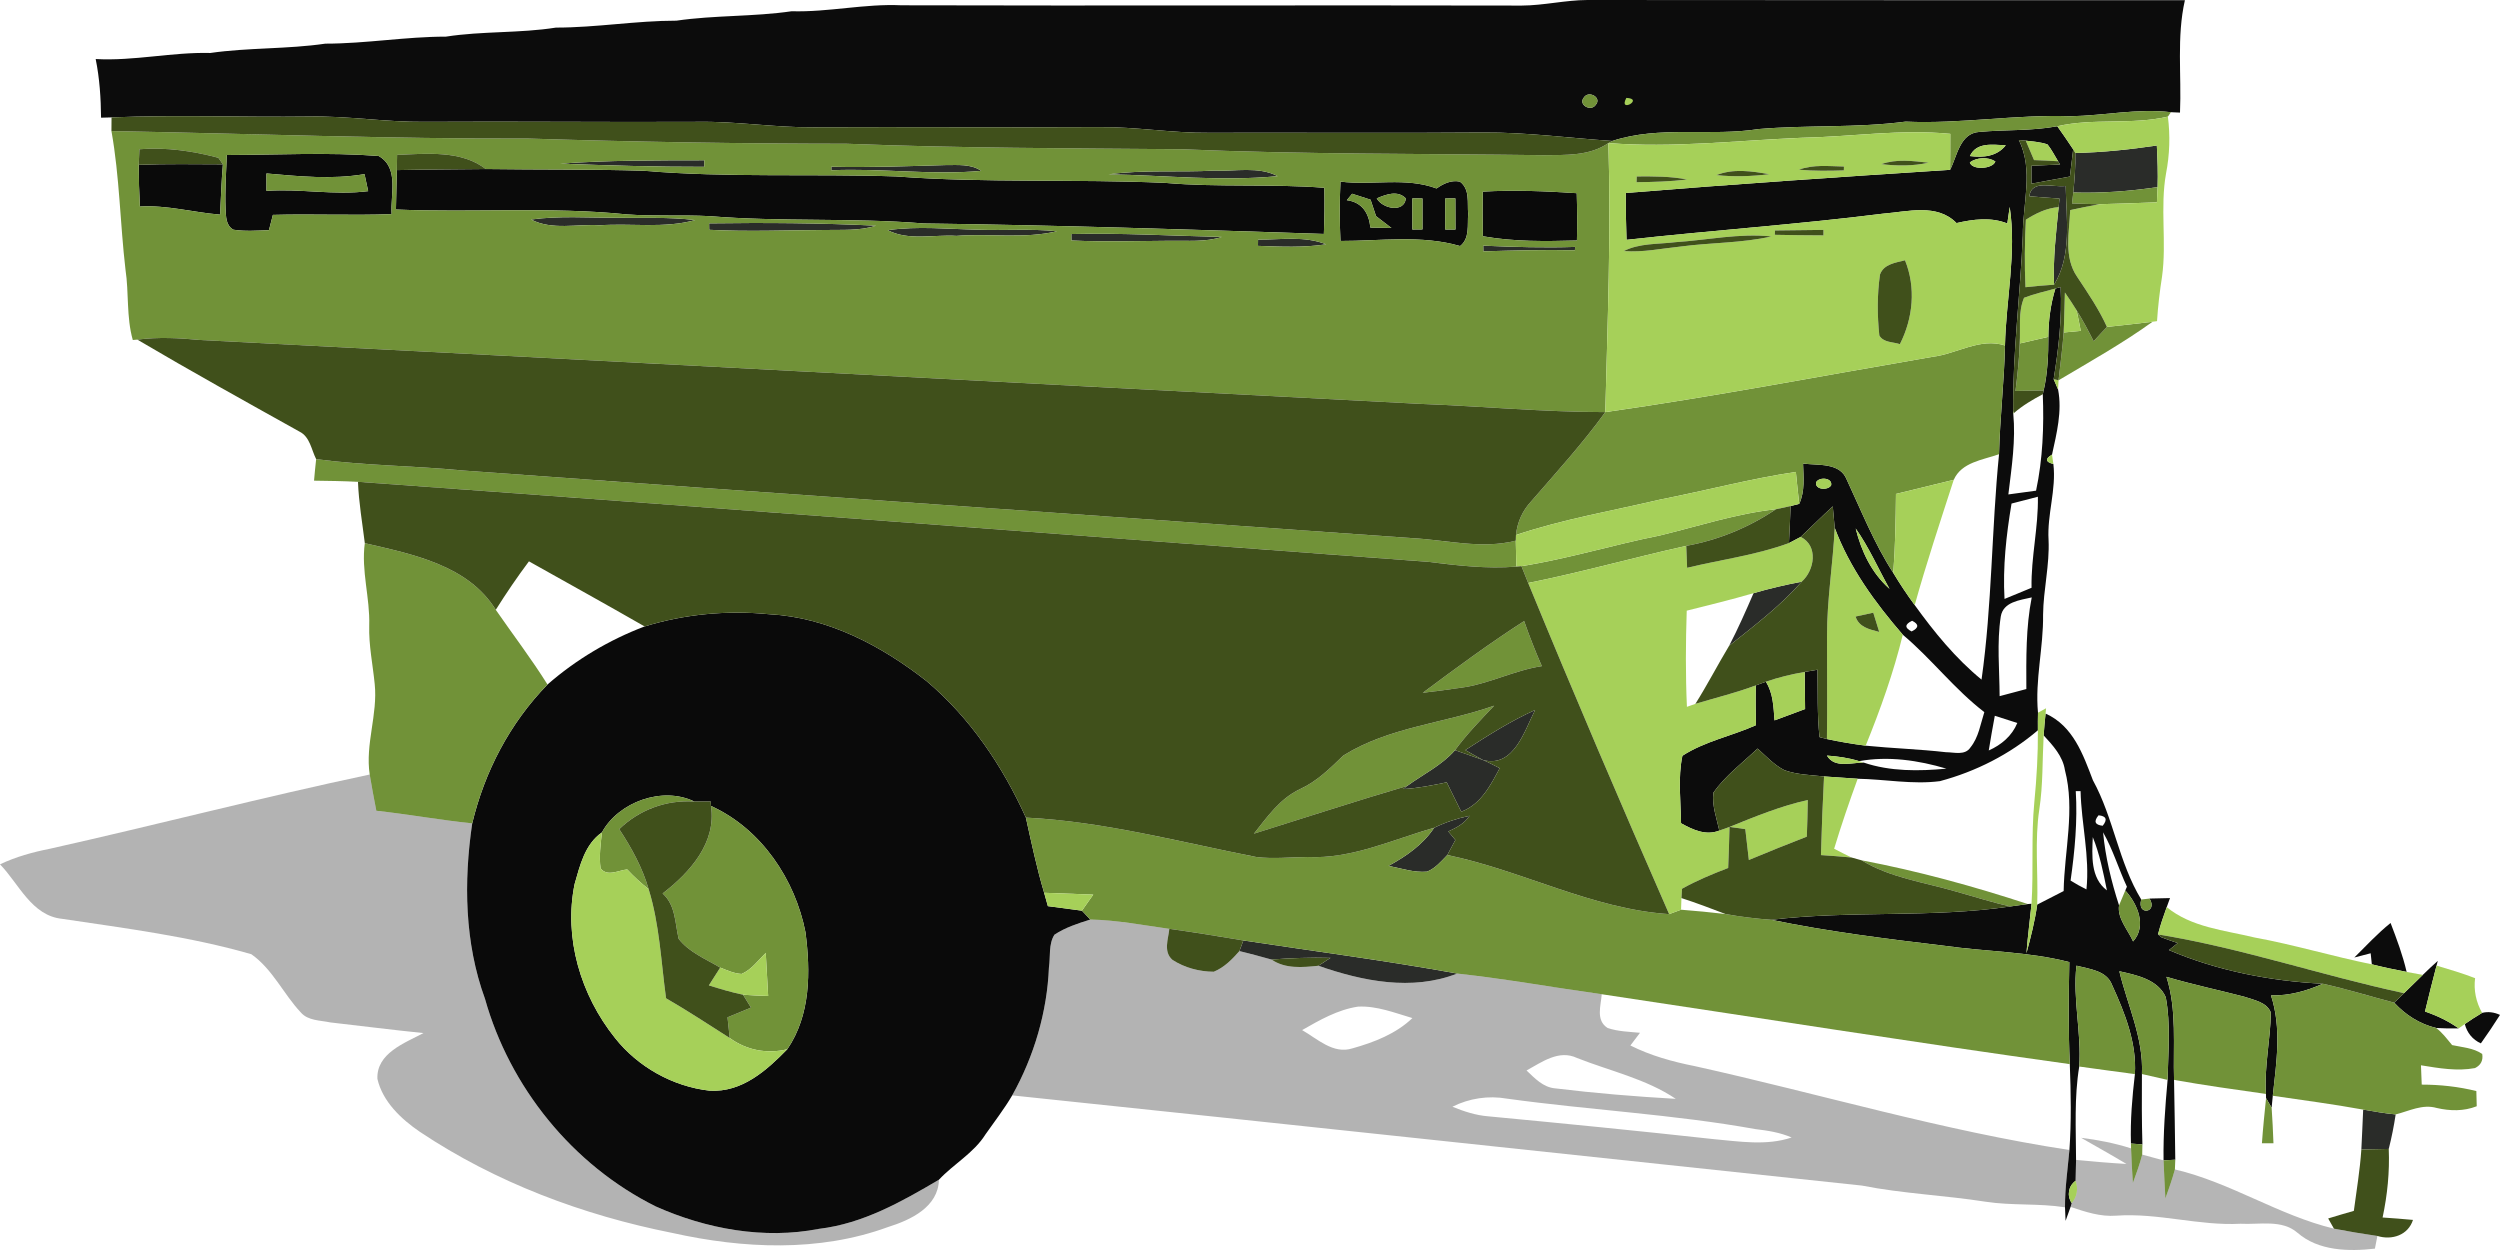 <svg width="26" height="13" viewBox="0 0 26 13" fill="none" xmlns="http://www.w3.org/2000/svg">
<path d="M15.826 0.058C16.055 0.057 16.28 0.001 16.509 0C18.58 0.003 20.651 0.001 22.723 0.002C22.636 0.386 22.689 0.781 22.672 1.171C22.648 1.17 22.601 1.168 22.578 1.167C22.228 1.126 21.883 1.203 21.535 1.209C20.961 1.189 20.392 1.291 19.818 1.265C19.311 1.332 18.8 1.299 18.292 1.342C17.787 1.422 17.261 1.304 16.768 1.466C16.32 1.436 15.875 1.375 15.425 1.378C14.474 1.386 13.523 1.378 12.572 1.381C12.19 1.385 11.812 1.318 11.43 1.322C10.441 1.328 9.452 1.319 8.463 1.324C8.062 1.328 7.665 1.261 7.264 1.267C6.313 1.272 5.362 1.261 4.411 1.267C4.01 1.271 3.613 1.204 3.212 1.212C2.528 1.221 1.843 1.193 1.16 1.221C1.132 1.222 1.077 1.223 1.051 1.224C1.049 1.02 1.036 0.815 0.995 0.614C1.395 0.636 1.787 0.541 2.187 0.551C2.584 0.494 2.987 0.512 3.384 0.454C3.804 0.454 4.219 0.381 4.638 0.381C5.017 0.322 5.403 0.347 5.782 0.287C6.201 0.287 6.616 0.215 7.035 0.215C7.432 0.157 7.836 0.175 8.233 0.117C8.616 0.128 8.993 0.037 9.376 0.055C11.526 0.061 13.676 0.053 15.826 0.058ZM16.473 1.013C16.408 1.089 16.546 1.166 16.596 1.09C16.662 1.014 16.522 0.938 16.473 1.013ZM16.914 1.018C17.105 1.027 16.825 1.183 16.914 1.018Z" fill="#0C0C0C"/>
<path d="M20.585 1.372C20.855 1.347 21.127 1.363 21.396 1.313C21.451 1.392 21.508 1.471 21.561 1.553C21.55 1.647 21.538 1.741 21.527 1.836C21.394 1.86 21.26 1.885 21.127 1.91C21.127 1.863 21.127 1.77 21.127 1.724C21.226 1.719 21.325 1.715 21.425 1.711L21.404 1.677C21.368 1.618 21.337 1.556 21.294 1.502C21.221 1.477 21.143 1.472 21.068 1.463C21.05 1.461 21.014 1.457 20.996 1.456C21.151 1.77 21.036 2.116 21.037 2.448C21.013 3.057 20.93 3.666 20.937 4.276C20.937 4.282 20.938 4.296 20.938 4.302C20.964 4.578 20.922 4.852 20.889 5.125C20.889 5.13 20.887 5.138 20.887 5.142L20.888 5.142C20.983 5.13 21.079 5.116 21.175 5.103C21.245 4.773 21.258 4.436 21.245 4.1L21.254 4.061C21.296 3.878 21.303 3.69 21.303 3.503C21.304 3.334 21.326 3.164 21.376 3.001L21.43 2.985C21.447 3.306 21.409 3.626 21.358 3.943C21.37 3.97 21.392 4.025 21.404 4.051C21.448 4.277 21.389 4.508 21.341 4.728C21.267 4.772 21.272 4.804 21.355 4.826C21.387 5.091 21.289 5.35 21.305 5.615C21.317 5.876 21.251 6.132 21.248 6.392C21.253 6.734 21.163 7.069 21.195 7.412C21.194 7.472 21.193 7.533 21.194 7.595C20.901 7.845 20.549 8.024 20.175 8.124C19.892 8.161 19.605 8.104 19.32 8.099C19.203 8.091 19.087 8.083 18.97 8.075C18.831 8.06 18.689 8.057 18.558 8.01C18.45 7.955 18.367 7.864 18.279 7.785C18.122 7.933 17.945 8.066 17.82 8.242C17.802 8.377 17.853 8.508 17.881 8.638C17.74 8.694 17.605 8.629 17.483 8.562C17.48 8.328 17.449 8.091 17.497 7.86C17.729 7.709 18.01 7.655 18.262 7.542C18.26 7.404 18.257 7.265 18.261 7.128C18.286 7.119 18.339 7.1 18.365 7.09C18.442 7.21 18.444 7.356 18.455 7.492C18.561 7.452 18.667 7.413 18.773 7.374C18.772 7.245 18.77 7.117 18.769 6.988C18.802 6.982 18.869 6.97 18.902 6.965C18.906 7.198 18.898 7.433 18.923 7.666C18.942 7.671 18.98 7.681 19 7.686C19.133 7.715 19.267 7.737 19.403 7.755C19.681 7.783 19.96 7.791 20.238 7.823C20.324 7.823 20.436 7.86 20.493 7.773C20.578 7.668 20.597 7.53 20.637 7.406C20.325 7.167 20.089 6.853 19.789 6.601C19.5 6.267 19.235 5.903 19.081 5.489C19.075 5.415 19.068 5.34 19.061 5.266C18.947 5.37 18.839 5.479 18.727 5.584C18.696 5.6 18.635 5.632 18.605 5.648C18.612 5.52 18.618 5.391 18.622 5.263C18.644 5.257 18.689 5.246 18.712 5.24C18.773 5.108 18.756 4.961 18.752 4.821C18.91 4.842 19.136 4.808 19.206 4.988C19.359 5.315 19.492 5.653 19.69 5.958C19.759 6.073 19.833 6.184 19.913 6.293C20.116 6.574 20.336 6.845 20.608 7.068C20.718 6.291 20.712 5.504 20.79 4.724C20.799 4.346 20.844 3.971 20.852 3.593C20.863 3.113 20.973 2.631 20.901 2.152C20.893 2.209 20.884 2.267 20.876 2.324C20.706 2.256 20.522 2.28 20.348 2.32C20.145 2.113 19.84 2.202 19.584 2.222C18.697 2.334 17.804 2.396 16.916 2.494C16.91 2.332 16.908 2.169 16.908 2.007C18.031 1.915 19.156 1.839 20.281 1.766C20.355 1.623 20.382 1.385 20.585 1.372ZM20.487 1.623C20.627 1.641 20.768 1.627 20.86 1.511C20.723 1.506 20.557 1.475 20.487 1.623ZM20.486 1.689C20.509 1.773 20.726 1.758 20.752 1.679C20.676 1.63 20.558 1.636 20.486 1.689ZM18.888 5.015C18.871 5.094 19.011 5.104 19.044 5.047C19.06 4.968 18.92 4.957 18.888 5.015ZM18.862 5.131C18.891 5.16 18.891 5.16 18.862 5.131ZM20.92 5.237C20.865 5.565 20.828 5.896 20.847 6.229C20.941 6.19 21.034 6.152 21.128 6.113C21.122 5.795 21.2 5.484 21.194 5.166C21.103 5.19 21.012 5.213 20.92 5.237ZM19.299 5.496C19.357 5.731 19.464 5.959 19.651 6.124C19.534 5.915 19.438 5.693 19.299 5.496ZM20.808 6.412C20.766 6.686 20.795 6.964 20.796 7.24C20.888 7.216 20.981 7.19 21.074 7.166C21.073 6.847 21.068 6.527 21.13 6.213C21.006 6.242 20.833 6.259 20.808 6.412ZM19.886 6.456C19.808 6.493 19.807 6.53 19.881 6.567C19.957 6.53 19.959 6.492 19.886 6.456ZM20.001 6.571C20.03 6.599 20.03 6.599 20.001 6.571ZM20.23 6.848C20.259 6.876 20.259 6.876 20.23 6.848ZM20.577 7.242C20.606 7.27 20.606 7.27 20.577 7.242ZM20.746 7.444C20.724 7.564 20.702 7.684 20.683 7.805C20.815 7.746 20.925 7.653 20.98 7.519C20.901 7.494 20.824 7.469 20.746 7.444ZM19 7.858C19.08 7.993 19.255 7.93 19.383 7.931C19.658 8.024 19.956 8.021 20.243 7.994C19.952 7.907 19.637 7.861 19.335 7.916C19.226 7.882 19.113 7.866 19 7.858Z" fill="#0C0C0C"/>
<path d="M21.583 1.591C21.868 1.585 22.151 1.555 22.431 1.513C22.438 1.657 22.444 1.801 22.439 1.946C22.149 1.989 21.856 2.011 21.562 2.002C21.576 1.865 21.587 1.728 21.583 1.591Z" fill="#2A2C29"/>
<path d="M2.359 1.612C2.885 1.611 3.413 1.582 3.937 1.622C4.155 1.744 4.058 2.028 4.073 2.227C3.661 2.243 3.249 2.223 2.838 2.235C2.827 2.275 2.807 2.354 2.797 2.394C2.674 2.398 2.549 2.408 2.427 2.389C2.346 2.343 2.351 2.249 2.346 2.17C2.339 1.984 2.351 1.797 2.359 1.612ZM2.771 1.804C2.771 1.864 2.771 1.924 2.771 1.985C3.124 1.96 3.477 2.033 3.829 1.988C3.817 1.929 3.804 1.87 3.791 1.811C3.453 1.869 3.109 1.834 2.771 1.804Z" fill="#0A0A0A"/>
<path d="M5.827 1.702C6.325 1.666 6.826 1.668 7.325 1.667L7.324 1.735C6.825 1.736 6.326 1.721 5.827 1.702Z" fill="#2A2C29"/>
<path d="M1.443 1.714C1.734 1.703 2.027 1.708 2.318 1.709C2.303 1.883 2.298 2.058 2.289 2.232C2.011 2.21 1.737 2.131 1.455 2.148C1.447 2.003 1.443 1.859 1.443 1.714Z" fill="#0A0A0A"/>
<path d="M8.646 1.734C9.042 1.744 9.437 1.728 9.832 1.717C9.958 1.718 10.096 1.702 10.205 1.777C9.687 1.825 9.166 1.747 8.646 1.771V1.734Z" fill="#2A2C29"/>
<path d="M4.127 1.769C4.435 1.762 4.744 1.762 5.052 1.758C5.6 1.766 6.148 1.759 6.695 1.776C7.569 1.85 8.446 1.805 9.321 1.835C10.252 1.905 11.186 1.86 12.118 1.902C12.668 1.95 13.221 1.91 13.773 1.953C13.776 2.113 13.775 2.273 13.768 2.433C12.382 2.387 10.995 2.342 9.607 2.324C8.866 2.263 8.121 2.309 7.381 2.248C7.094 2.233 6.807 2.251 6.521 2.23C5.722 2.148 4.918 2.213 4.118 2.179C4.12 2.042 4.123 1.905 4.127 1.769Z" fill="#0A0A0A"/>
<path d="M11.529 1.813C11.893 1.763 12.263 1.795 12.629 1.774C12.847 1.785 13.086 1.727 13.288 1.832C12.703 1.889 12.115 1.823 11.529 1.813Z" fill="#2A2C29"/>
<path d="M15.398 1.852C15.623 1.833 15.874 1.776 16.083 1.888C15.857 1.909 15.609 1.959 15.398 1.852Z" fill="#2A2C29"/>
<path d="M13.941 1.889C14.273 1.93 14.621 1.84 14.94 1.96C15.011 1.91 15.092 1.87 15.183 1.889C15.29 1.968 15.258 2.111 15.269 2.225C15.259 2.338 15.288 2.479 15.185 2.559C14.781 2.441 14.355 2.507 13.941 2.506C13.931 2.3 13.931 2.094 13.941 1.889ZM14.062 2.015C14.048 2.031 14.02 2.065 14.007 2.082C14.168 2.103 14.237 2.219 14.252 2.367C14.325 2.368 14.398 2.369 14.471 2.371C14.418 2.329 14.364 2.288 14.311 2.248C14.292 2.19 14.273 2.134 14.254 2.077C14.19 2.056 14.125 2.035 14.062 2.015ZM14.318 2.063C14.379 2.172 14.603 2.216 14.621 2.064C14.536 1.975 14.414 2.023 14.318 2.063ZM14.688 2.063C14.688 2.17 14.688 2.278 14.688 2.387C14.714 2.387 14.768 2.386 14.794 2.386C14.794 2.278 14.794 2.171 14.794 2.064C14.768 2.063 14.714 2.063 14.688 2.063ZM15.03 2.064C15.03 2.171 15.03 2.279 15.03 2.387C15.057 2.387 15.11 2.387 15.137 2.387C15.136 2.279 15.136 2.171 15.136 2.063C15.109 2.063 15.056 2.064 15.03 2.064Z" fill="#0A0A0A"/>
<path d="M21.105 2.041C21.128 1.86 21.356 1.954 21.483 1.934C21.49 2.274 21.55 2.657 21.362 2.961C21.351 2.691 21.383 2.423 21.41 2.154C21.412 2.132 21.417 2.087 21.419 2.065C21.314 2.058 21.209 2.05 21.105 2.041Z" fill="#2A2C29"/>
<path d="M15.421 1.993C15.747 1.974 16.073 1.988 16.398 2.009C16.403 2.173 16.404 2.337 16.4 2.501C16.073 2.51 15.745 2.515 15.422 2.457C15.419 2.302 15.419 2.147 15.421 1.993Z" fill="#0A0A0A"/>
<path d="M5.523 2.283C5.817 2.243 6.114 2.265 6.409 2.265C6.682 2.27 6.957 2.255 7.229 2.289C6.907 2.378 6.567 2.32 6.237 2.343C6.001 2.328 5.741 2.397 5.523 2.283Z" fill="#2A2C29"/>
<path d="M7.375 2.323C7.953 2.315 8.533 2.319 9.111 2.347C8.938 2.403 8.755 2.388 8.577 2.392C8.177 2.394 7.776 2.411 7.376 2.39L7.375 2.323Z" fill="#2A2C29"/>
<path d="M9.232 2.394C9.545 2.349 9.861 2.383 10.176 2.389C10.448 2.399 10.722 2.377 10.993 2.405C10.652 2.486 10.295 2.427 9.947 2.453C9.71 2.438 9.451 2.507 9.232 2.394Z" fill="#2A2C29"/>
<path d="M11.142 2.434C11.664 2.421 12.186 2.453 12.708 2.464C12.536 2.52 12.351 2.501 12.172 2.504C11.829 2.506 11.486 2.518 11.143 2.501L11.142 2.434Z" fill="#2A2C29"/>
<path d="M13.084 2.492C13.319 2.494 13.567 2.451 13.792 2.541C13.556 2.577 13.319 2.566 13.083 2.557L13.084 2.492Z" fill="#2A2C29"/>
<path d="M15.426 2.555C15.745 2.569 16.063 2.579 16.381 2.568L16.379 2.603C16.061 2.596 15.744 2.605 15.427 2.614L15.426 2.555Z" fill="#2A2C29"/>
<path d="M18.237 6.169C18.401 6.121 18.568 6.082 18.737 6.05C18.515 6.303 18.245 6.507 17.983 6.716C18.076 6.538 18.157 6.353 18.237 6.169Z" fill="#2A2C29"/>
<path d="M6.704 6.515C7.122 6.386 7.564 6.345 8 6.388C8.611 6.42 9.169 6.717 9.637 7.084C10.092 7.468 10.428 7.97 10.669 8.503C10.727 8.764 10.782 9.027 10.859 9.285C10.869 9.319 10.888 9.389 10.898 9.424C11.016 9.439 11.134 9.455 11.252 9.471C11.274 9.494 11.317 9.54 11.339 9.563C11.21 9.604 11.078 9.646 10.966 9.721C10.903 9.82 10.926 9.948 10.909 10.06C10.89 10.525 10.755 10.983 10.527 11.392C10.444 11.534 10.342 11.664 10.248 11.799C10.127 11.992 9.919 12.104 9.765 12.269C9.378 12.497 8.975 12.726 8.517 12.78C7.945 12.892 7.345 12.781 6.82 12.547C5.95 12.114 5.301 11.302 5.044 10.388C4.831 9.805 4.822 9.169 4.911 8.563C5.04 8.025 5.302 7.521 5.694 7.119C5.989 6.861 6.335 6.655 6.704 6.515ZM6.26 8.657C6.082 8.781 6.032 9 5.976 9.194C5.861 9.754 6.039 10.349 6.396 10.795C6.632 11.094 6.996 11.3 7.38 11.343C7.717 11.363 7.973 11.132 8.188 10.912C8.432 10.555 8.43 10.104 8.377 9.695C8.27 9.15 7.921 8.621 7.394 8.382L7.392 8.336C7.349 8.336 7.263 8.336 7.221 8.336C6.889 8.174 6.431 8.342 6.26 8.657Z" fill="#0A0A0A"/>
<path d="M15.239 7.801C15.473 7.65 15.709 7.499 15.965 7.384C15.855 7.598 15.745 7.987 15.425 7.905C15.363 7.872 15.301 7.836 15.239 7.801Z" fill="#2A2C29"/>
<path d="M21.254 7.648C21.259 7.572 21.266 7.496 21.274 7.421C21.561 7.55 21.664 7.847 21.766 8.114C21.983 8.51 22.033 8.967 22.269 9.355C22.22 9.527 22.446 9.494 22.355 9.345C22.409 9.344 22.515 9.341 22.568 9.34C22.559 9.364 22.542 9.41 22.534 9.434C22.5 9.527 22.468 9.622 22.443 9.718L22.479 9.748C22.535 9.769 22.591 9.789 22.648 9.808C22.625 9.826 22.58 9.863 22.557 9.881C23.061 10.096 23.609 10.203 24.157 10.231C23.988 10.307 23.806 10.357 23.618 10.352C23.73 10.692 23.675 11.05 23.637 11.396C23.634 11.427 23.628 11.489 23.625 11.52C23.61 11.495 23.581 11.446 23.567 11.421L23.566 11.377C23.547 11.093 23.613 10.814 23.617 10.531C23.575 10.421 23.437 10.4 23.337 10.365C23.068 10.295 22.796 10.238 22.531 10.159C22.641 10.507 22.599 10.873 22.61 11.231C22.615 11.507 22.62 11.784 22.623 12.061C22.592 12.063 22.531 12.066 22.501 12.068C22.497 11.788 22.518 11.509 22.543 11.231C22.549 10.945 22.577 10.654 22.524 10.371C22.443 10.186 22.22 10.141 22.041 10.101C22.126 10.456 22.294 10.797 22.276 11.17C22.274 11.414 22.274 11.659 22.281 11.902C22.251 11.9 22.191 11.896 22.162 11.893C22.154 11.651 22.175 11.411 22.203 11.171C22.223 10.847 22.099 10.535 21.966 10.245C21.91 10.093 21.731 10.079 21.595 10.043C21.555 10.394 21.649 10.742 21.624 11.092C21.571 11.414 21.59 11.739 21.591 12.063C21.59 12.135 21.588 12.208 21.586 12.28C21.511 12.335 21.493 12.434 21.546 12.512L21.534 12.552C21.521 12.588 21.495 12.661 21.482 12.697C21.481 12.662 21.477 12.591 21.476 12.556C21.475 12.357 21.504 12.159 21.522 11.96C21.543 11.662 21.537 11.364 21.526 11.067C21.51 10.713 21.514 10.359 21.521 10.006C21.097 9.896 20.654 9.898 20.221 9.836C19.619 9.764 19.015 9.689 18.421 9.566C19.246 9.466 20.086 9.549 20.909 9.427C20.969 9.418 21.029 9.41 21.089 9.402L21.128 9.399C21.111 9.57 21.088 9.742 21.075 9.914C21.12 9.747 21.163 9.579 21.187 9.408C21.279 9.361 21.37 9.314 21.462 9.267C21.469 8.848 21.583 8.423 21.475 8.008C21.453 7.864 21.35 7.752 21.254 7.648ZM21.547 8.02C21.576 8.049 21.576 8.049 21.547 8.02ZM21.588 8.228C21.607 8.539 21.578 8.85 21.534 9.158C21.587 9.191 21.642 9.222 21.699 9.25C21.735 8.907 21.646 8.57 21.638 8.228H21.588ZM21.775 8.354C21.804 8.382 21.804 8.382 21.775 8.354ZM21.825 8.479C21.772 8.543 21.787 8.579 21.868 8.588C21.92 8.524 21.906 8.487 21.825 8.479ZM21.872 8.656C21.896 8.914 21.958 9.169 22.038 9.416C22.018 9.551 22.131 9.671 22.184 9.791C22.33 9.631 22.23 9.401 22.103 9.261L22.12 9.222C22.033 9.035 21.975 8.836 21.872 8.656ZM21.765 8.706C21.757 8.896 21.739 9.13 21.912 9.26C21.874 9.073 21.837 8.884 21.765 8.706Z" fill="#0C0C0C"/>
<path d="M15.132 7.802C15.229 7.837 15.328 7.869 15.425 7.905C15.484 7.93 15.54 7.961 15.597 7.989C15.501 8.167 15.403 8.364 15.197 8.442C15.146 8.34 15.096 8.238 15.046 8.136C14.897 8.167 14.747 8.198 14.594 8.206L14.634 8.174C14.801 8.052 14.995 7.959 15.132 7.802Z" fill="#2A2C29"/>
<path d="M14.915 8.609C15.031 8.552 15.155 8.511 15.283 8.484C15.232 8.564 15.148 8.608 15.062 8.647C15.086 8.676 15.111 8.706 15.136 8.736C15.108 8.788 15.081 8.84 15.052 8.892C14.989 8.957 14.928 9.03 14.842 9.065C14.705 9.077 14.573 9.031 14.441 9.005C14.624 8.905 14.799 8.784 14.915 8.609Z" fill="#2A2C29"/>
<path d="M24.485 9.958C24.609 9.836 24.726 9.708 24.862 9.599C24.926 9.766 24.989 9.934 25.029 10.108C24.907 10.085 24.786 10.059 24.667 10.029C24.664 10 24.658 9.943 24.655 9.914C24.599 9.928 24.542 9.943 24.485 9.958ZM24.802 9.689C24.831 9.717 24.831 9.717 24.802 9.689Z" fill="#0C0C0C"/>
<path d="M12.931 9.781C13.672 9.893 14.417 9.991 15.155 10.125C14.683 10.309 14.172 10.204 13.711 10.044C13.742 10.023 13.805 9.982 13.837 9.962C13.632 9.956 13.427 9.964 13.223 9.979C13.112 9.948 13.001 9.918 12.89 9.891C12.9 9.863 12.921 9.809 12.931 9.781Z" fill="#2A2C29"/>
<path d="M25.197 10.139C25.247 10.089 25.3 10.041 25.353 9.993L25.34 10.042C25.299 10.201 25.258 10.36 25.22 10.52C25.344 10.562 25.463 10.619 25.57 10.695C25.491 10.697 25.414 10.696 25.336 10.691C25.165 10.65 25.017 10.555 24.9 10.428C24.925 10.403 24.977 10.354 25.002 10.329C25.067 10.266 25.131 10.202 25.197 10.139Z" fill="#0C0C0C"/>
<path d="M25.814 10.534C25.875 10.519 25.937 10.526 26 10.555C25.937 10.655 25.87 10.754 25.801 10.851C25.714 10.812 25.657 10.74 25.634 10.65C25.692 10.61 25.752 10.57 25.814 10.534Z" fill="#0C0C0C"/>
<path d="M25.083 10.816C25.156 10.756 25.267 10.877 25.209 10.945C25.134 11.008 25.022 10.885 25.083 10.816Z" fill="#2A2C29"/>
<path d="M24.577 11.54C24.689 11.559 24.801 11.579 24.915 11.59C24.897 11.71 24.873 11.83 24.843 11.949C24.748 11.95 24.653 11.952 24.558 11.955C24.566 11.816 24.57 11.678 24.577 11.54Z" fill="#2A2C29"/>
<path d="M16.596 1.09C16.662 1.014 16.522 0.938 16.473 1.013C16.408 1.089 16.546 1.166 16.596 1.09Z" fill="#719238"/>
<path d="M21.535 1.209C21.883 1.203 22.228 1.126 22.578 1.167L22.546 1.213C22.169 1.301 21.774 1.226 21.396 1.313C21.127 1.363 20.855 1.347 20.585 1.372C20.382 1.385 20.355 1.623 20.281 1.766C20.283 1.641 20.283 1.517 20.283 1.392C19.766 1.341 19.252 1.423 18.735 1.433C18.066 1.461 17.396 1.541 16.727 1.488L16.768 1.466C17.261 1.304 17.787 1.422 18.292 1.342C18.8 1.299 19.311 1.332 19.818 1.265C20.392 1.291 20.961 1.189 21.535 1.209Z" fill="#719238"/>
<path d="M1.159 1.363C2.605 1.39 4.05 1.445 5.496 1.441C6.599 1.476 7.702 1.494 8.805 1.495C9.965 1.541 11.126 1.542 12.287 1.552C13.542 1.606 14.798 1.597 16.054 1.614C16.282 1.611 16.531 1.624 16.727 1.488C16.756 2.421 16.718 3.354 16.695 4.286C16.05 4.285 15.409 4.225 14.765 4.2C10.537 3.981 6.31 3.753 2.081 3.536C1.864 3.515 1.645 3.504 1.428 3.532L1.381 3.536C1.313 3.296 1.342 3.046 1.305 2.803C1.249 2.324 1.244 1.839 1.159 1.363ZM1.45 1.552C1.448 1.593 1.444 1.674 1.443 1.714C1.443 1.859 1.447 2.003 1.455 2.148C1.737 2.131 2.011 2.21 2.289 2.232C2.298 2.058 2.303 1.883 2.318 1.709C2.306 1.692 2.283 1.658 2.271 1.641C2.005 1.57 1.726 1.53 1.45 1.552ZM2.359 1.612C2.351 1.797 2.339 1.984 2.346 2.17C2.351 2.249 2.346 2.343 2.427 2.389C2.549 2.408 2.674 2.398 2.797 2.394C2.807 2.354 2.827 2.275 2.838 2.235C3.249 2.223 3.661 2.243 4.073 2.227C4.058 2.028 4.155 1.744 3.937 1.622C3.413 1.582 2.885 1.611 2.359 1.612ZM4.13 1.611C4.13 1.65 4.128 1.73 4.127 1.769C4.123 1.905 4.12 2.042 4.118 2.179C4.918 2.213 5.722 2.148 6.521 2.23C6.807 2.251 7.094 2.233 7.381 2.248C8.121 2.309 8.866 2.263 9.607 2.324C10.995 2.342 12.382 2.387 13.768 2.433C13.775 2.273 13.776 2.113 13.773 1.953C13.221 1.91 12.668 1.95 12.118 1.902C11.186 1.86 10.252 1.905 9.321 1.835C8.446 1.805 7.569 1.85 6.695 1.776C6.148 1.759 5.6 1.766 5.052 1.758C4.798 1.561 4.436 1.598 4.13 1.611ZM5.827 1.702C6.326 1.721 6.825 1.736 7.324 1.735L7.325 1.667C6.826 1.668 6.325 1.666 5.827 1.702ZM8.646 1.734V1.771C9.166 1.747 9.687 1.825 10.205 1.777C10.096 1.702 9.958 1.718 9.832 1.717C9.437 1.728 9.042 1.744 8.646 1.734ZM11.529 1.813C12.115 1.823 12.703 1.889 13.288 1.832C13.086 1.727 12.847 1.785 12.629 1.774C12.263 1.795 11.893 1.763 11.529 1.813ZM16.083 1.888C15.857 1.909 15.609 1.959 15.398 1.852C15.623 1.833 15.874 1.776 16.083 1.888ZM13.941 1.889C13.931 2.094 13.931 2.3 13.941 2.506C14.355 2.507 14.781 2.441 15.185 2.559C15.288 2.479 15.259 2.338 15.269 2.225C15.258 2.111 15.29 1.968 15.183 1.889C15.092 1.87 15.011 1.91 14.94 1.96C14.621 1.84 14.273 1.93 13.941 1.889ZM15.421 1.993C15.419 2.147 15.419 2.302 15.422 2.457C15.745 2.515 16.073 2.51 16.4 2.501C16.404 2.337 16.403 2.173 16.398 2.009C16.073 1.988 15.747 1.974 15.421 1.993ZM5.523 2.283C5.741 2.397 6.001 2.328 6.237 2.343C6.567 2.32 6.907 2.378 7.229 2.289C6.957 2.255 6.682 2.27 6.409 2.265C6.114 2.265 5.817 2.243 5.523 2.283ZM7.375 2.323L7.376 2.39C7.776 2.411 8.177 2.394 8.577 2.392C8.755 2.388 8.938 2.403 9.111 2.347C8.533 2.319 7.953 2.315 7.375 2.323ZM9.232 2.394C9.451 2.507 9.71 2.438 9.947 2.453C10.295 2.427 10.652 2.486 10.993 2.405C10.722 2.377 10.448 2.399 10.176 2.389C9.861 2.383 9.545 2.349 9.232 2.394ZM11.142 2.434L11.143 2.501C11.486 2.518 11.829 2.506 12.172 2.504C12.351 2.501 12.536 2.52 12.708 2.464C12.186 2.453 11.664 2.421 11.142 2.434ZM13.084 2.492L13.083 2.557C13.319 2.566 13.556 2.577 13.792 2.541C13.567 2.451 13.319 2.494 13.084 2.492ZM15.426 2.555L15.427 2.614C15.744 2.605 16.061 2.596 16.379 2.603L16.381 2.568C16.063 2.579 15.745 2.569 15.426 2.555Z" fill="#719238"/>
<path d="M2.771 1.804C3.109 1.834 3.453 1.869 3.791 1.811C3.804 1.87 3.817 1.929 3.829 1.988C3.477 2.033 3.124 1.96 2.771 1.985C2.771 1.924 2.771 1.864 2.771 1.804Z" fill="#719238"/>
<path d="M21.562 2.002C21.856 2.011 22.149 1.989 22.439 1.946C22.438 1.985 22.434 2.065 22.432 2.104C22.232 2.113 22.032 2.118 21.832 2.124C21.737 2.123 21.643 2.119 21.549 2.116C21.552 2.088 21.559 2.031 21.562 2.002Z" fill="#719238"/>
<path d="M14.062 2.015C14.125 2.035 14.19 2.056 14.254 2.077C14.273 2.134 14.292 2.19 14.311 2.248C14.364 2.288 14.418 2.329 14.471 2.371C14.398 2.369 14.325 2.368 14.252 2.367C14.237 2.219 14.168 2.103 14.007 2.082C14.02 2.065 14.048 2.031 14.062 2.015Z" fill="#719238"/>
<path d="M14.621 2.064C14.536 1.975 14.414 2.023 14.318 2.063C14.379 2.172 14.603 2.216 14.621 2.064Z" fill="#719238"/>
<path d="M14.688 2.063C14.714 2.063 14.768 2.063 14.794 2.064C14.794 2.171 14.794 2.278 14.794 2.386C14.768 2.386 14.714 2.387 14.688 2.387C14.688 2.278 14.688 2.17 14.688 2.063Z" fill="#719238"/>
<path d="M15.03 2.064C15.056 2.064 15.109 2.063 15.136 2.063C15.136 2.171 15.136 2.279 15.137 2.387C15.11 2.387 15.057 2.387 15.03 2.387C15.03 2.279 15.03 2.171 15.03 2.064Z" fill="#719238"/>
<path d="M21.596 3.226C21.661 3.33 21.719 3.439 21.774 3.549C21.82 3.499 21.865 3.449 21.912 3.4C22.07 3.384 22.229 3.365 22.387 3.346C22.076 3.57 21.739 3.759 21.409 3.955C21.427 3.789 21.45 3.624 21.462 3.458C21.507 3.453 21.596 3.445 21.64 3.441C21.626 3.369 21.612 3.297 21.596 3.226Z" fill="#719238"/>
<path d="M20.097 3.711C20.35 3.681 20.593 3.509 20.852 3.593C20.844 3.971 20.799 4.346 20.79 4.724C20.619 4.784 20.4 4.807 20.319 4.99C20.118 5.04 19.918 5.088 19.718 5.137C19.715 5.411 19.711 5.685 19.69 5.958C19.492 5.653 19.359 5.315 19.206 4.988C19.136 4.808 18.91 4.842 18.752 4.821C18.756 4.961 18.773 5.108 18.712 5.24C18.699 5.129 18.688 5.018 18.677 4.908C18.205 4.978 17.744 5.102 17.276 5.193C16.771 5.312 16.258 5.399 15.766 5.564C15.779 5.432 15.834 5.31 15.925 5.213C16.189 4.909 16.46 4.611 16.695 4.286C17.834 4.123 18.964 3.906 20.097 3.711Z" fill="#719238"/>
<path d="M21.005 3.572C21.104 3.549 21.204 3.527 21.303 3.503C21.303 3.69 21.296 3.878 21.254 4.061C21.156 4.063 21.058 4.065 20.961 4.066C20.981 3.902 21 3.737 21.005 3.572Z" fill="#719238"/>
<path d="M3.288 4.775C3.793 4.843 4.304 4.843 4.81 4.893C8.103 5.135 11.398 5.361 14.691 5.597C15.048 5.616 15.409 5.714 15.764 5.623C15.765 5.713 15.767 5.803 15.77 5.893C15.463 5.918 15.156 5.881 14.852 5.843C11.142 5.567 7.433 5.279 3.723 5.011C3.571 5.003 3.418 5.001 3.266 4.999C3.272 4.924 3.28 4.849 3.288 4.775Z" fill="#719238"/>
<path d="M17.263 5.569C17.664 5.472 18.057 5.341 18.47 5.296C18.189 5.485 17.873 5.616 17.537 5.677C16.988 5.799 16.446 5.952 15.893 6.063C15.87 6.005 15.847 5.946 15.823 5.888C16.309 5.811 16.78 5.665 17.263 5.569Z" fill="#719238"/>
<path d="M3.794 5.649C4.294 5.765 4.869 5.878 5.156 6.342C5.335 6.601 5.527 6.852 5.694 7.119C5.302 7.521 5.04 8.025 4.911 8.563C4.577 8.529 4.247 8.468 3.914 8.432C3.89 8.306 3.865 8.181 3.845 8.055C3.797 7.739 3.93 7.431 3.897 7.114C3.877 6.911 3.834 6.71 3.84 6.505C3.849 6.217 3.755 5.937 3.794 5.649Z" fill="#719238"/>
<path d="M14.797 7.205C15.141 6.948 15.489 6.692 15.851 6.459C15.906 6.617 15.968 6.774 16.035 6.928C15.744 6.972 15.481 7.115 15.19 7.153C15.059 7.173 14.928 7.189 14.797 7.205Z" fill="#719238"/>
<path d="M13.97 7.858C14.444 7.561 15.02 7.523 15.539 7.339C15.398 7.488 15.254 7.636 15.132 7.802C14.995 7.959 14.801 8.052 14.634 8.174C14.1 8.331 13.572 8.504 13.041 8.67C13.179 8.496 13.311 8.305 13.52 8.207C13.697 8.126 13.833 7.99 13.97 7.858Z" fill="#719238"/>
<path d="M6.26 8.657C6.431 8.342 6.889 8.174 7.221 8.336C6.926 8.317 6.649 8.422 6.44 8.623C6.568 8.817 6.681 9.023 6.746 9.247C6.666 9.184 6.592 9.116 6.523 9.042C6.432 9.051 6.314 9.122 6.246 9.03C6.229 8.906 6.247 8.78 6.26 8.657Z" fill="#719238"/>
<path d="M7.394 8.382C7.921 8.621 8.27 9.15 8.377 9.695C8.43 10.104 8.432 10.555 8.188 10.912C7.978 10.964 7.762 10.922 7.589 10.795C7.581 10.723 7.574 10.651 7.566 10.58C7.647 10.546 7.728 10.512 7.81 10.479C7.782 10.434 7.754 10.389 7.727 10.345C7.814 10.352 7.901 10.355 7.989 10.358C7.981 10.209 7.972 10.059 7.964 9.91C7.885 9.987 7.817 10.083 7.713 10.129C7.634 10.125 7.562 10.091 7.49 10.063C7.34 9.974 7.165 9.903 7.058 9.764C7.019 9.601 7.028 9.415 6.891 9.292C7.176 9.073 7.453 8.763 7.394 8.382Z" fill="#719238"/>
<path d="M10.669 8.503C11.481 8.544 12.272 8.757 13.066 8.913C13.243 8.935 13.421 8.914 13.599 8.913C14.059 8.935 14.483 8.731 14.915 8.609C14.799 8.784 14.624 8.905 14.441 9.005C14.573 9.031 14.705 9.077 14.842 9.065C14.928 9.03 14.989 8.957 15.052 8.892C15.833 9.054 16.554 9.453 17.359 9.507C17.39 9.495 17.452 9.473 17.483 9.461C17.637 9.473 17.792 9.488 17.946 9.506C18.103 9.535 18.262 9.554 18.421 9.566C19.015 9.689 19.619 9.764 20.221 9.836C20.654 9.898 21.097 9.896 21.521 10.006C21.514 10.359 21.51 10.713 21.526 11.067C19.901 10.841 18.281 10.583 16.658 10.34C16.157 10.27 15.658 10.18 15.155 10.125C14.417 9.991 13.672 9.893 12.931 9.781C12.675 9.738 12.418 9.695 12.161 9.66C11.888 9.622 11.616 9.569 11.339 9.563C11.317 9.54 11.274 9.494 11.252 9.471C11.291 9.415 11.331 9.359 11.37 9.304C11.2 9.297 11.03 9.291 10.859 9.285C10.782 9.027 10.727 8.764 10.669 8.503Z" fill="#719238"/>
<path d="M19.36 8.947C19.946 9.058 20.524 9.217 21.089 9.402C21.029 9.41 20.969 9.418 20.909 9.427C20.718 9.386 20.533 9.325 20.345 9.273C20.013 9.175 19.659 9.13 19.36 8.947Z" fill="#719238"/>
<path d="M22.103 9.261C22.23 9.401 22.33 9.631 22.184 9.791C22.131 9.671 22.018 9.551 22.038 9.416C22.055 9.378 22.087 9.3 22.103 9.261Z" fill="#719238"/>
<path d="M22.269 9.355C22.291 9.352 22.334 9.347 22.355 9.345C22.446 9.494 22.22 9.527 22.269 9.355Z" fill="#719238"/>
<path d="M21.595 10.043C21.731 10.079 21.91 10.093 21.966 10.245C22.099 10.535 22.223 10.847 22.203 11.171C22.01 11.146 21.817 11.118 21.624 11.092C21.649 10.742 21.555 10.394 21.595 10.043Z" fill="#719238"/>
<path d="M22.041 10.101C22.22 10.141 22.443 10.186 22.524 10.371C22.577 10.654 22.549 10.945 22.543 11.231C22.454 11.21 22.365 11.191 22.276 11.17C22.294 10.797 22.126 10.456 22.041 10.101Z" fill="#719238"/>
<path d="M22.531 10.159C22.796 10.238 23.068 10.295 23.337 10.365C23.437 10.4 23.575 10.421 23.617 10.531C23.613 10.814 23.547 11.093 23.566 11.377C23.246 11.332 22.927 11.287 22.61 11.231C22.599 10.873 22.641 10.507 22.531 10.159Z" fill="#719238"/>
<path d="M23.618 10.352C23.806 10.357 23.988 10.307 24.157 10.231C24.408 10.286 24.652 10.363 24.9 10.428C25.017 10.555 25.165 10.65 25.336 10.691C25.402 10.74 25.45 10.807 25.502 10.869C25.608 10.892 25.723 10.898 25.815 10.961C25.826 11.027 25.802 11.077 25.74 11.108C25.554 11.143 25.363 11.109 25.178 11.079C25.18 11.146 25.183 11.212 25.186 11.28C25.377 11.28 25.568 11.301 25.754 11.347C25.755 11.386 25.756 11.465 25.758 11.505C25.623 11.558 25.481 11.555 25.342 11.523C25.193 11.48 25.055 11.555 24.915 11.59C24.801 11.579 24.689 11.559 24.577 11.54C24.265 11.483 23.95 11.442 23.637 11.396C23.675 11.05 23.73 10.692 23.618 10.352ZM25.209 10.945C25.134 11.008 25.022 10.885 25.083 10.816C25.156 10.756 25.267 10.877 25.209 10.945Z" fill="#719238"/>
<path d="M23.524 11.89C23.535 11.733 23.551 11.577 23.567 11.421C23.581 11.446 23.61 11.495 23.625 11.52C23.634 11.643 23.639 11.766 23.644 11.89C23.614 11.89 23.555 11.89 23.524 11.89Z" fill="#719238"/>
<path d="M22.162 11.893C22.191 11.896 22.251 11.9 22.281 11.902C22.28 11.929 22.279 11.982 22.279 12.008C22.253 12.108 22.218 12.205 22.182 12.303C22.174 12.182 22.167 12.062 22.163 11.943L22.162 11.893Z" fill="#719238"/>
<path d="M22.501 12.068C22.531 12.066 22.592 12.063 22.623 12.061C22.621 12.086 22.62 12.136 22.619 12.162C22.591 12.264 22.556 12.364 22.52 12.464C22.512 12.332 22.507 12.2 22.501 12.068Z" fill="#719238"/>
<path d="M16.914 1.018C17.105 1.027 16.825 1.183 16.914 1.018Z" fill="#A6D059"/>
<path d="M21.396 1.313C21.774 1.226 22.169 1.301 22.546 1.213C22.571 1.409 22.565 1.608 22.527 1.803C22.463 2.159 22.535 2.522 22.485 2.878C22.461 3.032 22.443 3.185 22.433 3.34L22.387 3.346C22.229 3.365 22.07 3.384 21.912 3.4C21.829 3.215 21.714 3.048 21.603 2.88C21.461 2.675 21.521 2.416 21.53 2.185C21.63 2.164 21.73 2.142 21.832 2.124C22.032 2.118 22.232 2.113 22.432 2.104C22.434 2.065 22.438 1.985 22.439 1.946C22.444 1.801 22.438 1.657 22.431 1.513C22.151 1.555 21.868 1.585 21.583 1.591L21.561 1.553C21.508 1.471 21.451 1.392 21.396 1.313Z" fill="#A6D059"/>
<path d="M18.735 1.433C19.252 1.423 19.766 1.341 20.283 1.392C20.283 1.517 20.283 1.641 20.281 1.766C19.156 1.839 18.031 1.915 16.908 2.007C16.908 2.169 16.91 2.332 16.916 2.494C17.804 2.396 18.697 2.334 19.584 2.222C19.84 2.202 20.145 2.113 20.348 2.32C20.522 2.28 20.706 2.256 20.876 2.324C20.884 2.267 20.893 2.209 20.901 2.152C20.973 2.631 20.863 3.113 20.852 3.593C20.593 3.509 20.35 3.681 20.097 3.711C18.964 3.906 17.834 4.123 16.695 4.286C16.718 3.354 16.756 2.421 16.727 1.488C17.396 1.541 18.066 1.461 18.735 1.433ZM19.566 1.707C19.729 1.727 19.896 1.728 20.057 1.692C19.893 1.674 19.724 1.651 19.566 1.707ZM18.708 1.765C18.863 1.779 19.02 1.777 19.176 1.772L19.177 1.732C19.02 1.729 18.858 1.709 18.708 1.765ZM17.851 1.821C18.034 1.841 18.218 1.834 18.401 1.812C18.219 1.78 18.027 1.751 17.851 1.821ZM17.022 1.835L17.02 1.895C17.195 1.893 17.372 1.888 17.546 1.867C17.374 1.833 17.198 1.834 17.022 1.835ZM18.46 2.397L18.458 2.442C18.627 2.446 18.796 2.447 18.964 2.448L18.964 2.391C18.796 2.392 18.628 2.394 18.46 2.397ZM17.421 2.519C17.241 2.541 17.051 2.528 16.887 2.611C17.086 2.627 17.282 2.584 17.479 2.564C17.793 2.522 18.116 2.529 18.423 2.459C18.088 2.424 17.755 2.497 17.421 2.519ZM19.552 2.855C19.522 3.065 19.523 3.279 19.545 3.489C19.588 3.564 19.686 3.555 19.759 3.579C19.896 3.309 19.927 2.99 19.812 2.707C19.714 2.732 19.59 2.747 19.552 2.855Z" fill="#A6D059"/>
<path d="M21.068 1.463C21.143 1.472 21.221 1.477 21.294 1.502C21.337 1.556 21.368 1.618 21.404 1.677C21.321 1.671 21.238 1.668 21.154 1.665C21.125 1.597 21.096 1.53 21.068 1.463Z" fill="#A6D059"/>
<path d="M20.86 1.511C20.723 1.506 20.557 1.475 20.487 1.623C20.627 1.641 20.768 1.627 20.86 1.511Z" fill="#A6D059"/>
<path d="M20.752 1.679C20.676 1.63 20.558 1.636 20.486 1.689C20.509 1.773 20.726 1.758 20.752 1.679Z" fill="#A6D059"/>
<path d="M21.069 2.285C21.172 2.219 21.284 2.164 21.41 2.154C21.383 2.423 21.351 2.691 21.362 2.961C21.263 2.967 21.164 2.976 21.065 2.987C21.054 2.753 21.057 2.518 21.069 2.285Z" fill="#A6D059"/>
<path d="M21.05 3.097C21.155 3.056 21.266 3.032 21.376 3.001C21.326 3.164 21.304 3.334 21.303 3.503C21.204 3.527 21.104 3.549 21.005 3.572C21.015 3.414 20.987 3.247 21.05 3.097Z" fill="#A6D059"/>
<path d="M21.475 3.042C21.516 3.102 21.558 3.163 21.596 3.226C21.612 3.297 21.626 3.369 21.64 3.441C21.596 3.445 21.507 3.453 21.462 3.458C21.469 3.319 21.47 3.18 21.475 3.042Z" fill="#A6D059"/>
<path d="M21.358 3.943L21.409 3.955C21.408 3.979 21.405 4.027 21.404 4.051C21.392 4.025 21.37 3.97 21.358 3.943Z" fill="#A6D059"/>
<path d="M20.937 4.276L20.945 4.296L20.938 4.302C20.938 4.296 20.937 4.282 20.937 4.276Z" fill="#A6D059"/>
<path d="M21.341 4.728C21.267 4.772 21.272 4.804 21.355 4.826C21.351 4.802 21.344 4.753 21.341 4.728Z" fill="#A6D059"/>
<path d="M17.276 5.193C17.744 5.102 18.205 4.978 18.677 4.908C18.688 5.018 18.699 5.129 18.712 5.24C18.689 5.246 18.644 5.257 18.622 5.263C18.584 5.271 18.508 5.288 18.47 5.296C18.057 5.341 17.664 5.472 17.263 5.569C16.78 5.665 16.309 5.811 15.823 5.888L15.77 5.893C15.767 5.803 15.765 5.713 15.764 5.623L15.766 5.564C16.258 5.399 16.771 5.312 17.276 5.193Z" fill="#A6D059"/>
<path d="M19.044 5.047C19.06 4.968 18.92 4.957 18.888 5.015C18.871 5.094 19.011 5.104 19.044 5.047Z" fill="#A6D059"/>
<path d="M19.718 5.137C19.918 5.088 20.118 5.04 20.319 4.99C20.179 5.423 20.035 5.855 19.913 6.293C19.833 6.184 19.759 6.073 19.69 5.958C19.711 5.685 19.715 5.411 19.718 5.137Z" fill="#A6D059"/>
<path d="M18.862 5.131C18.891 5.16 18.891 5.16 18.862 5.131Z" fill="#A6D059"/>
<path d="M20.887 5.142C20.887 5.138 20.889 5.13 20.889 5.125L20.888 5.142L20.887 5.142Z" fill="#A6D059"/>
<path d="M19.081 5.489C19.235 5.903 19.5 6.267 19.789 6.601C19.693 6.995 19.556 7.378 19.403 7.755C19.267 7.737 19.133 7.715 19 7.686C19.005 7.329 19 6.973 19.001 6.616C19 6.238 19.063 5.865 19.081 5.489ZM19.298 6.412C19.332 6.522 19.442 6.546 19.544 6.572C19.523 6.505 19.502 6.438 19.482 6.372C19.435 6.382 19.343 6.402 19.298 6.412Z" fill="#A6D059"/>
<path d="M19.651 6.124C19.534 5.915 19.438 5.693 19.299 5.496C19.357 5.731 19.464 5.959 19.651 6.124Z" fill="#A6D059"/>
<path d="M18.605 5.648C18.635 5.632 18.696 5.6 18.727 5.584C18.913 5.675 18.872 5.932 18.737 6.05C18.568 6.082 18.401 6.121 18.237 6.169C18.007 6.236 17.774 6.293 17.542 6.351C17.531 6.684 17.529 7.018 17.544 7.351C17.566 7.343 17.61 7.328 17.632 7.32C17.842 7.257 18.055 7.205 18.261 7.128C18.257 7.265 18.26 7.404 18.262 7.542C18.01 7.655 17.729 7.709 17.497 7.86C17.449 8.091 17.48 8.328 17.483 8.562C17.605 8.629 17.74 8.694 17.881 8.638C17.908 8.629 17.96 8.609 17.987 8.6C17.984 8.742 17.979 8.885 17.973 9.027C17.809 9.09 17.646 9.157 17.493 9.243C17.491 9.267 17.489 9.316 17.487 9.34C17.486 9.37 17.485 9.431 17.483 9.461C17.452 9.473 17.39 9.495 17.359 9.507C16.858 8.364 16.367 7.217 15.893 6.063C16.446 5.952 16.988 5.799 17.537 5.677C17.54 5.753 17.543 5.829 17.546 5.905C17.899 5.82 18.264 5.773 18.605 5.648Z" fill="#A6D059"/>
<path d="M18.365 7.09C18.496 7.044 18.632 7.012 18.769 6.988C18.77 7.117 18.772 7.245 18.773 7.374C18.667 7.413 18.561 7.452 18.455 7.492C18.444 7.356 18.442 7.21 18.365 7.09Z" fill="#A6D059"/>
<path d="M21.195 7.412C21.216 7.4 21.258 7.377 21.279 7.366L21.274 7.421C21.266 7.496 21.259 7.572 21.254 7.648C21.24 7.904 21.248 8.162 21.209 8.417C21.159 8.746 21.198 9.078 21.187 9.408C21.163 9.579 21.12 9.747 21.075 9.914C21.088 9.742 21.111 9.57 21.128 9.399C21.15 9.047 21.123 8.694 21.157 8.343C21.181 8.094 21.196 7.845 21.194 7.595C21.193 7.533 21.194 7.472 21.195 7.412Z" fill="#A6D059"/>
<path d="M19 7.858C19.113 7.866 19.226 7.882 19.335 7.916L19.383 7.931C19.255 7.93 19.08 7.993 19 7.858Z" fill="#A6D059"/>
<path d="M18.97 8.075C19.087 8.083 19.203 8.091 19.32 8.099C19.232 8.34 19.149 8.582 19.075 8.827C19.134 8.858 19.194 8.888 19.256 8.918C19.15 8.907 19.044 8.901 18.938 8.893C18.945 8.62 18.956 8.347 18.97 8.075Z" fill="#A6D059"/>
<path d="M17.987 8.6C18.253 8.492 18.519 8.383 18.801 8.32C18.799 8.447 18.796 8.574 18.791 8.701C18.589 8.779 18.388 8.861 18.188 8.944C18.175 8.837 18.163 8.729 18.151 8.623C18.11 8.617 18.028 8.605 17.987 8.6Z" fill="#A6D059"/>
<path d="M5.976 9.194C6.032 9 6.082 8.781 6.26 8.657C6.247 8.78 6.229 8.906 6.246 9.03C6.314 9.122 6.432 9.051 6.523 9.042C6.592 9.116 6.666 9.184 6.746 9.247C6.86 9.615 6.875 10.003 6.927 10.382C7.152 10.512 7.369 10.655 7.589 10.795C7.762 10.922 7.978 10.964 8.188 10.912C7.973 11.132 7.717 11.363 7.38 11.343C6.996 11.3 6.632 11.094 6.396 10.795C6.039 10.349 5.861 9.754 5.976 9.194Z" fill="#A6D059"/>
<path d="M10.859 9.285C11.03 9.291 11.2 9.297 11.37 9.304C11.331 9.359 11.291 9.415 11.252 9.471C11.134 9.455 11.016 9.439 10.898 9.424C10.888 9.389 10.869 9.319 10.859 9.285Z" fill="#A6D059"/>
<path d="M22.534 9.434C22.79 9.645 23.134 9.674 23.448 9.75C23.859 9.825 24.258 9.946 24.667 10.029C24.786 10.059 24.907 10.085 25.029 10.108C25.071 10.116 25.154 10.131 25.197 10.139C25.131 10.202 25.067 10.266 25.002 10.329C24.145 10.145 23.311 9.859 22.443 9.718C22.468 9.622 22.5 9.527 22.534 9.434Z" fill="#A6D059"/>
<path d="M24.802 9.689C24.831 9.717 24.831 9.717 24.802 9.689Z" fill="#A6D059"/>
<path d="M7.713 10.129C7.817 10.083 7.885 9.987 7.964 9.91C7.972 10.059 7.981 10.209 7.989 10.358C7.901 10.355 7.814 10.352 7.727 10.345C7.606 10.32 7.489 10.285 7.372 10.248C7.412 10.186 7.451 10.124 7.49 10.063C7.562 10.091 7.634 10.125 7.713 10.129Z" fill="#A6D059"/>
<path d="M25.34 10.042C25.474 10.082 25.61 10.122 25.741 10.173C25.725 10.299 25.751 10.422 25.814 10.534C25.752 10.57 25.692 10.61 25.634 10.65C25.618 10.661 25.586 10.684 25.57 10.695C25.463 10.619 25.344 10.562 25.22 10.52C25.258 10.36 25.299 10.201 25.34 10.042Z" fill="#A6D059"/>
<path d="M21.586 12.28C21.511 12.335 21.493 12.434 21.546 12.512C21.603 12.447 21.615 12.359 21.586 12.28Z" fill="#A6D059"/>
<path d="M1.16 1.221C1.843 1.193 2.528 1.221 3.212 1.212C3.613 1.204 4.01 1.271 4.411 1.267C5.362 1.261 6.313 1.272 7.264 1.267C7.665 1.261 8.062 1.328 8.463 1.324C9.452 1.319 10.441 1.328 11.43 1.322C11.812 1.318 12.19 1.385 12.572 1.381C13.523 1.378 14.474 1.386 15.425 1.378C15.875 1.375 16.32 1.436 16.768 1.466L16.727 1.488C16.531 1.624 16.282 1.611 16.054 1.614C14.798 1.597 13.542 1.606 12.287 1.552C11.126 1.542 9.965 1.541 8.805 1.495C7.702 1.494 6.599 1.476 5.496 1.441C4.05 1.445 2.605 1.39 1.159 1.363C1.159 1.328 1.16 1.256 1.16 1.221Z" fill="#40501B"/>
<path d="M20.996 1.456C21.014 1.457 21.05 1.461 21.068 1.463C21.096 1.53 21.125 1.597 21.154 1.665C21.238 1.668 21.321 1.671 21.404 1.677L21.425 1.711C21.325 1.715 21.226 1.719 21.127 1.724C21.127 1.77 21.127 1.863 21.127 1.91C21.26 1.885 21.394 1.86 21.527 1.836C21.538 1.741 21.55 1.647 21.561 1.553L21.583 1.591C21.587 1.728 21.576 1.865 21.562 2.002C21.559 2.031 21.552 2.088 21.549 2.116C21.643 2.119 21.737 2.123 21.832 2.124C21.73 2.142 21.63 2.164 21.53 2.185C21.521 2.416 21.461 2.675 21.603 2.88C21.714 3.048 21.829 3.215 21.912 3.4C21.865 3.449 21.82 3.499 21.774 3.549C21.719 3.439 21.661 3.33 21.596 3.226C21.558 3.163 21.516 3.102 21.475 3.042C21.47 3.18 21.469 3.319 21.462 3.458C21.45 3.624 21.427 3.789 21.409 3.955L21.358 3.943C21.409 3.626 21.447 3.306 21.43 2.985L21.376 3.001C21.266 3.032 21.155 3.056 21.05 3.097C20.987 3.247 21.015 3.414 21.005 3.572C21 3.737 20.981 3.902 20.961 4.066C21.058 4.065 21.156 4.063 21.254 4.061L21.245 4.1C21.139 4.156 21.035 4.217 20.945 4.296L20.937 4.276C20.93 3.666 21.013 3.057 21.037 2.448C21.036 2.116 21.151 1.77 20.996 1.456ZM21.105 2.041C21.209 2.05 21.314 2.058 21.419 2.065C21.417 2.087 21.412 2.132 21.41 2.154C21.284 2.164 21.172 2.219 21.069 2.285C21.057 2.518 21.054 2.753 21.065 2.987C21.164 2.976 21.263 2.967 21.362 2.961C21.55 2.657 21.49 2.274 21.483 1.934C21.356 1.954 21.128 1.86 21.105 2.041Z" fill="#40501B"/>
<path d="M1.45 1.552C1.726 1.53 2.005 1.57 2.271 1.641C2.283 1.658 2.306 1.692 2.318 1.709C2.027 1.708 1.734 1.703 1.443 1.714C1.444 1.674 1.448 1.593 1.45 1.552Z" fill="#40501B"/>
<path d="M4.13 1.611C4.436 1.598 4.798 1.561 5.052 1.758C4.744 1.762 4.435 1.762 4.127 1.769C4.128 1.73 4.13 1.65 4.13 1.611Z" fill="#40501B"/>
<path d="M20.057 1.692C19.893 1.674 19.724 1.651 19.566 1.707C19.729 1.727 19.896 1.728 20.057 1.692Z" fill="#40501B"/>
<path d="M18.708 1.765C18.858 1.709 19.02 1.729 19.177 1.732L19.176 1.772C19.02 1.777 18.863 1.779 18.708 1.765Z" fill="#40501B"/>
<path d="M18.401 1.812C18.219 1.78 18.027 1.751 17.851 1.821C18.034 1.841 18.218 1.834 18.401 1.812Z" fill="#40501B"/>
<path d="M17.022 1.835C17.198 1.834 17.374 1.833 17.546 1.867C17.372 1.888 17.195 1.893 17.02 1.895L17.022 1.835Z" fill="#40501B"/>
<path d="M18.46 2.397C18.628 2.394 18.796 2.392 18.964 2.391L18.964 2.448C18.796 2.447 18.627 2.446 18.458 2.442L18.46 2.397Z" fill="#40501B"/>
<path d="M17.421 2.519C17.755 2.497 18.088 2.424 18.423 2.459C18.116 2.529 17.793 2.522 17.479 2.564C17.282 2.584 17.086 2.627 16.887 2.611C17.051 2.528 17.241 2.541 17.421 2.519Z" fill="#40501B"/>
<path d="M19.552 2.855C19.59 2.747 19.714 2.732 19.812 2.707C19.927 2.99 19.896 3.309 19.759 3.579C19.686 3.555 19.588 3.564 19.545 3.489C19.523 3.279 19.522 3.065 19.552 2.855Z" fill="#40501B"/>
<path d="M1.428 3.532C1.645 3.504 1.864 3.515 2.081 3.536C6.31 3.753 10.537 3.981 14.765 4.2C15.409 4.225 16.05 4.285 16.695 4.286C16.46 4.611 16.189 4.909 15.925 5.213C15.834 5.31 15.779 5.432 15.766 5.564L15.764 5.623C15.409 5.714 15.048 5.616 14.691 5.597C11.398 5.361 8.103 5.135 4.81 4.893C4.304 4.843 3.793 4.843 3.288 4.775C3.238 4.677 3.224 4.543 3.115 4.489C2.55 4.174 1.984 3.86 1.428 3.532Z" fill="#40501B"/>
<path d="M3.723 5.011C7.433 5.279 11.142 5.567 14.852 5.843C15.156 5.881 15.463 5.918 15.77 5.893L15.823 5.888C15.847 5.946 15.87 6.005 15.893 6.063C16.367 7.217 16.858 8.364 17.359 9.507C16.554 9.453 15.833 9.054 15.052 8.892C15.081 8.84 15.108 8.788 15.136 8.736C15.111 8.706 15.086 8.676 15.062 8.647C15.148 8.608 15.232 8.564 15.283 8.484C15.155 8.511 15.031 8.552 14.915 8.609C14.483 8.731 14.059 8.935 13.599 8.913C13.421 8.914 13.243 8.935 13.066 8.913C12.272 8.757 11.481 8.544 10.669 8.503C10.428 7.97 10.092 7.468 9.637 7.084C9.169 6.717 8.611 6.42 8 6.388C7.564 6.345 7.122 6.386 6.704 6.515C6.305 6.286 5.902 6.063 5.501 5.838C5.379 6.001 5.265 6.169 5.156 6.342C4.869 5.878 4.294 5.765 3.794 5.649C3.768 5.436 3.731 5.225 3.723 5.011ZM14.797 7.205C14.928 7.189 15.059 7.173 15.19 7.153C15.481 7.115 15.744 6.972 16.035 6.928C15.968 6.774 15.906 6.617 15.851 6.459C15.489 6.692 15.141 6.948 14.797 7.205ZM13.97 7.858C13.833 7.99 13.697 8.126 13.52 8.207C13.311 8.305 13.179 8.496 13.041 8.67C13.572 8.504 14.1 8.331 14.634 8.174L14.594 8.206C14.747 8.198 14.897 8.167 15.046 8.136C15.096 8.238 15.146 8.34 15.197 8.442C15.403 8.364 15.501 8.167 15.597 7.989C15.54 7.961 15.484 7.93 15.425 7.905C15.328 7.869 15.229 7.837 15.132 7.802C15.254 7.636 15.398 7.488 15.539 7.339C15.02 7.523 14.444 7.561 13.97 7.858ZM15.239 7.801C15.301 7.836 15.363 7.872 15.425 7.905C15.745 7.987 15.855 7.598 15.965 7.384C15.709 7.499 15.473 7.65 15.239 7.801Z" fill="#40501B"/>
<path d="M18.47 5.296C18.508 5.288 18.584 5.271 18.622 5.263C18.618 5.391 18.612 5.52 18.605 5.648C18.264 5.773 17.899 5.82 17.546 5.905C17.543 5.829 17.54 5.753 17.537 5.677C17.873 5.616 18.189 5.485 18.47 5.296Z" fill="#40501B"/>
<path d="M18.727 5.584C18.839 5.479 18.947 5.37 19.061 5.266C19.068 5.34 19.075 5.415 19.081 5.489C19.063 5.865 19 6.238 19.001 6.616C19 6.973 19.005 7.329 19 7.686C18.98 7.681 18.942 7.671 18.923 7.666C18.898 7.433 18.906 7.198 18.902 6.965C18.869 6.97 18.802 6.982 18.769 6.988C18.632 7.012 18.496 7.044 18.365 7.09C18.339 7.1 18.286 7.119 18.261 7.128C18.055 7.205 17.842 7.257 17.632 7.32C17.756 7.123 17.863 6.916 17.983 6.716C18.245 6.507 18.515 6.303 18.737 6.05C18.872 5.932 18.913 5.675 18.727 5.584Z" fill="#40501B"/>
<path d="M19.298 6.412C19.343 6.402 19.435 6.382 19.482 6.372C19.502 6.438 19.523 6.505 19.544 6.572C19.442 6.546 19.332 6.522 19.298 6.412Z" fill="#40501B"/>
<path d="M18.279 7.785C18.367 7.864 18.45 7.955 18.558 8.01C18.689 8.057 18.831 8.06 18.97 8.075C18.956 8.347 18.945 8.62 18.938 8.893C19.044 8.901 19.15 8.907 19.256 8.918C19.282 8.925 19.334 8.94 19.36 8.947C19.659 9.13 20.013 9.175 20.345 9.273C20.533 9.325 20.718 9.386 20.909 9.427C20.086 9.549 19.246 9.466 18.421 9.566C18.262 9.554 18.103 9.535 17.946 9.506C17.794 9.448 17.642 9.39 17.487 9.34C17.489 9.316 17.491 9.267 17.493 9.243C17.646 9.157 17.809 9.09 17.973 9.027C17.979 8.885 17.984 8.742 17.987 8.6C18.028 8.605 18.11 8.617 18.151 8.623C18.163 8.729 18.175 8.837 18.188 8.944C18.388 8.861 18.589 8.779 18.791 8.701C18.796 8.574 18.799 8.447 18.801 8.32C18.519 8.383 18.253 8.492 17.987 8.6C17.96 8.609 17.908 8.629 17.881 8.638C17.853 8.508 17.802 8.377 17.82 8.242C17.945 8.066 18.122 7.933 18.279 7.785Z" fill="#40501B"/>
<path d="M6.44 8.623C6.649 8.422 6.926 8.317 7.221 8.336C7.263 8.336 7.349 8.336 7.392 8.336L7.394 8.382C7.453 8.763 7.176 9.073 6.891 9.292C7.028 9.415 7.019 9.601 7.058 9.764C7.165 9.903 7.34 9.974 7.49 10.063C7.451 10.124 7.412 10.186 7.372 10.248C7.489 10.285 7.606 10.32 7.727 10.345C7.754 10.389 7.782 10.434 7.81 10.479C7.728 10.512 7.647 10.546 7.566 10.58C7.574 10.651 7.581 10.723 7.589 10.795C7.369 10.655 7.152 10.512 6.927 10.382C6.875 10.003 6.86 9.615 6.746 9.247C6.681 9.023 6.568 8.817 6.44 8.623Z" fill="#40501B"/>
<path d="M12.161 9.66C12.418 9.695 12.675 9.738 12.931 9.781C12.921 9.809 12.9 9.863 12.89 9.891C12.815 9.976 12.732 10.062 12.623 10.106C12.472 10.105 12.318 10.064 12.193 9.982C12.096 9.897 12.151 9.765 12.161 9.66Z" fill="#40501B"/>
<path d="M22.443 9.718C23.311 9.859 24.145 10.145 25.002 10.329C24.977 10.354 24.925 10.403 24.9 10.428C24.652 10.363 24.408 10.286 24.157 10.231C23.609 10.203 23.061 10.096 22.557 9.881C22.58 9.863 22.625 9.826 22.648 9.808C22.591 9.789 22.535 9.769 22.479 9.748L22.443 9.718Z" fill="#40501B"/>
<path d="M13.223 9.979C13.427 9.964 13.632 9.956 13.837 9.962C13.805 9.982 13.742 10.023 13.711 10.044C13.544 10.061 13.368 10.078 13.223 9.979Z" fill="#40501B"/>
<path d="M24.558 11.955C24.653 11.952 24.748 11.95 24.843 11.949C24.853 12.188 24.829 12.427 24.779 12.662C24.884 12.669 24.989 12.677 25.095 12.687C25.045 12.845 24.877 12.901 24.725 12.854C24.573 12.832 24.423 12.807 24.273 12.778C24.258 12.752 24.228 12.698 24.213 12.672C24.302 12.645 24.391 12.618 24.48 12.593C24.508 12.38 24.544 12.168 24.558 11.955Z" fill="#40501B"/>
<path d="M0.519 8.827C1.63 8.578 2.731 8.291 3.845 8.055C3.865 8.181 3.89 8.306 3.914 8.432C4.247 8.468 4.577 8.529 4.911 8.563C4.822 9.169 4.831 9.805 5.044 10.388C5.301 11.302 5.95 12.114 6.82 12.547C7.345 12.781 7.945 12.892 8.517 12.78C8.975 12.726 9.378 12.497 9.765 12.269C9.758 12.553 9.473 12.687 9.233 12.762C8.517 13.024 7.728 12.986 6.994 12.823C6.062 12.638 5.154 12.297 4.368 11.772C4.171 11.638 3.979 11.456 3.925 11.22C3.914 10.955 4.205 10.849 4.404 10.744C4.08 10.711 3.757 10.67 3.434 10.633C3.331 10.611 3.203 10.616 3.129 10.53C2.947 10.337 2.836 10.08 2.614 9.924C1.973 9.739 1.307 9.655 0.647 9.556C0.328 9.524 0.197 9.191 0 8.989C0.164 8.911 0.341 8.862 0.519 8.827Z" fill="black" fill-opacity="0.3"/>
<path d="M11.339 9.563C11.616 9.569 11.888 9.622 12.161 9.66C12.151 9.765 12.096 9.897 12.193 9.982C12.318 10.064 12.472 10.105 12.623 10.106C12.732 10.062 12.815 9.976 12.89 9.891C13.001 9.918 13.112 9.948 13.223 9.979C13.368 10.078 13.544 10.061 13.711 10.044C14.172 10.204 14.683 10.309 15.155 10.125C15.658 10.18 16.157 10.27 16.658 10.34C16.65 10.457 16.593 10.611 16.719 10.691C16.827 10.728 16.943 10.73 17.056 10.741C17.022 10.785 16.989 10.829 16.956 10.873C17.167 10.979 17.395 11.042 17.627 11.088C18.926 11.376 20.204 11.76 21.522 11.96C21.504 12.159 21.475 12.357 21.476 12.556C21.202 12.513 20.924 12.54 20.651 12.498C20.223 12.431 19.789 12.414 19.364 12.33C16.419 12.018 13.473 11.7 10.527 11.392C10.755 10.983 10.89 10.525 10.909 10.06C10.926 9.948 10.903 9.82 10.966 9.721C11.078 9.646 11.21 9.604 11.339 9.563ZM13.542 10.713C13.7 10.803 13.866 10.967 14.065 10.903C14.291 10.84 14.519 10.751 14.689 10.588C14.505 10.534 14.319 10.459 14.123 10.469C13.911 10.501 13.724 10.609 13.542 10.713ZM15.876 11.133C15.961 11.213 16.048 11.309 16.175 11.319C16.591 11.37 17.01 11.404 17.428 11.428C17.119 11.22 16.745 11.139 16.401 11.003C16.212 10.913 16.034 11.047 15.876 11.133ZM15.105 11.51C15.225 11.559 15.35 11.6 15.481 11.61C16.262 11.684 17.042 11.761 17.822 11.847C18.091 11.871 18.37 11.918 18.633 11.83C18.514 11.778 18.386 11.758 18.258 11.743C17.404 11.589 16.533 11.545 15.673 11.426C15.479 11.392 15.28 11.422 15.105 11.51Z" fill="black" fill-opacity="0.3"/>
<path d="M21.643 11.833C21.819 11.855 21.994 11.889 22.163 11.943C22.167 12.062 22.174 12.182 22.182 12.303C22.218 12.205 22.253 12.108 22.279 12.008C22.353 12.028 22.427 12.048 22.501 12.068C22.507 12.2 22.512 12.332 22.52 12.464C22.556 12.364 22.591 12.264 22.619 12.162C23.197 12.297 23.697 12.639 24.273 12.778C24.423 12.807 24.573 12.832 24.725 12.854C24.718 12.887 24.706 12.953 24.699 12.986C24.424 13.017 24.112 13.01 23.894 12.821C23.732 12.68 23.499 12.738 23.302 12.727C22.867 12.75 22.443 12.612 22.009 12.643C21.844 12.656 21.687 12.603 21.534 12.552L21.546 12.512C21.603 12.447 21.615 12.359 21.586 12.28C21.588 12.208 21.59 12.135 21.591 12.063C21.765 12.08 21.94 12.095 22.115 12.105C21.959 12.011 21.8 11.923 21.643 11.833Z" fill="black" fill-opacity="0.29"/>
</svg>
